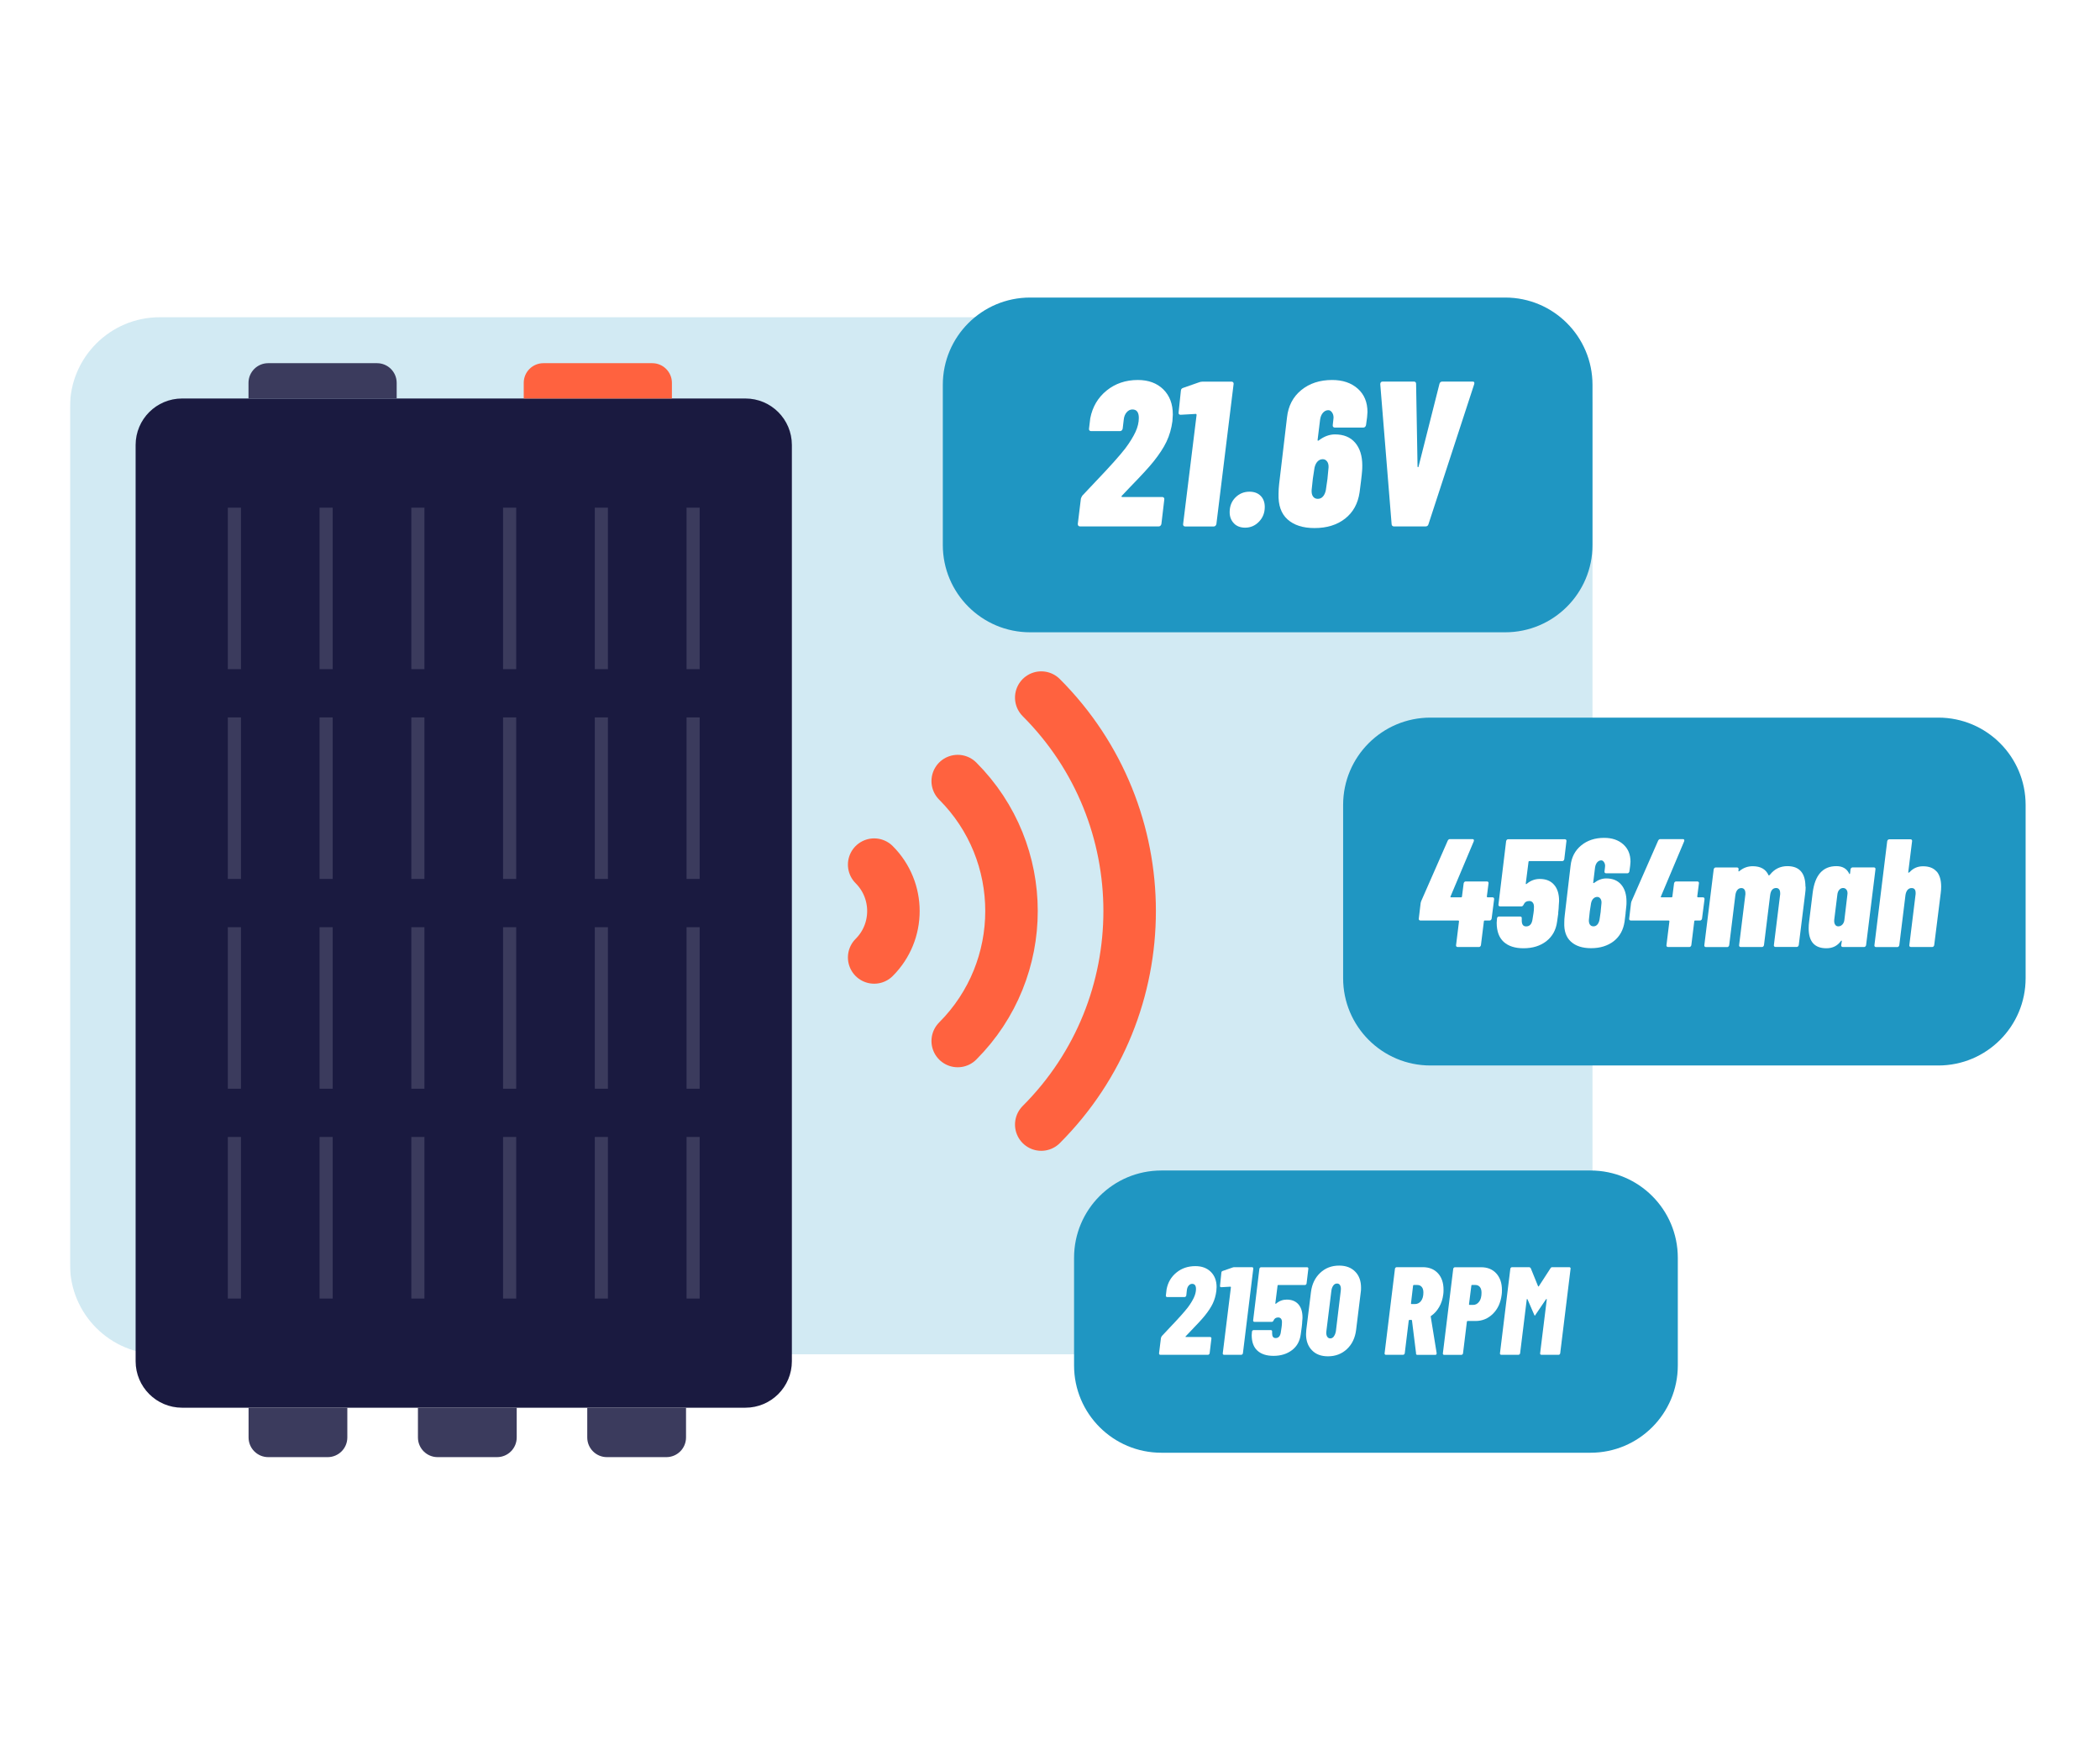 <svg width="240" height="200" viewBox="0 0 240 200" fill="none" xmlns="http://www.w3.org/2000/svg">
<rect width="240" height="200" fill="white"/>
<g clip-path="url(#clip0_2_327)">
<g opacity="0.2">
<path d="M171.74 36.25H18.26C12.594 36.25 8 40.844 8 46.51V144.49C8 150.156 12.594 154.75 18.26 154.75H171.74C177.406 154.75 182 150.156 182 144.49V46.51C182 40.844 177.406 36.25 171.74 36.25Z" fill="#1F96C2"/>
</g>
<path d="M172.025 34H117.725C112.216 34 107.75 38.466 107.75 43.975V62.275C107.75 67.784 112.216 72.25 117.725 72.25H172.025C177.534 72.25 182 67.784 182 62.275V43.975C182 38.466 177.534 34 172.025 34Z" fill="#1F96C2"/>
<path d="M128.165 56.748C128.165 56.748 128.202 56.792 128.247 56.792H132.83C132.912 56.792 132.972 56.822 133.017 56.875C133.062 56.928 133.077 56.995 133.062 57.078L132.732 59.867C132.717 59.95 132.68 60.01 132.627 60.07C132.575 60.123 132.507 60.153 132.425 60.153H123.44C123.267 60.153 123.177 60.055 123.177 59.867L123.53 56.987C123.545 56.913 123.597 56.792 123.695 56.635L125.21 55.03C126.852 53.312 127.985 52.045 128.615 51.227C129.117 50.553 129.5 49.93 129.762 49.375C130.025 48.812 130.152 48.273 130.152 47.755C130.152 47.11 129.905 46.788 129.417 46.788C129.162 46.788 128.945 46.9 128.757 47.117C128.57 47.335 128.457 47.62 128.427 47.965L128.307 48.977C128.292 49.06 128.255 49.12 128.202 49.18C128.15 49.233 128.082 49.263 128 49.263H124.692C124.61 49.263 124.55 49.233 124.505 49.18C124.46 49.127 124.445 49.06 124.46 48.977L124.602 47.792C124.857 46.487 125.48 45.43 126.47 44.627C127.46 43.825 128.652 43.42 130.04 43.42C131.255 43.42 132.222 43.78 132.95 44.492C133.677 45.212 134.037 46.165 134.037 47.365C134.037 47.523 134.022 47.778 133.992 48.123C133.88 48.97 133.655 49.75 133.317 50.462C132.98 51.175 132.477 51.932 131.817 52.758C131.3 53.403 130.43 54.347 129.215 55.593L128.202 56.657C128.202 56.657 128.157 56.718 128.165 56.755V56.748Z" fill="white"/>
<path d="M137.39 43.608H140.75C140.825 43.608 140.892 43.638 140.937 43.69C140.982 43.742 140.997 43.81 140.982 43.892L139.017 59.875C139.002 59.958 138.965 60.017 138.912 60.078C138.86 60.13 138.792 60.16 138.71 60.16H135.447C135.365 60.16 135.305 60.13 135.26 60.078C135.215 60.025 135.2 59.958 135.215 59.875L136.752 47.417C136.752 47.343 136.722 47.297 136.655 47.297L134.93 47.395C134.757 47.395 134.675 47.305 134.697 47.133L134.96 44.627C134.975 44.47 135.065 44.365 135.222 44.32L137.045 43.682C137.157 43.638 137.27 43.615 137.397 43.615L137.39 43.608Z" fill="white"/>
<path d="M141.02 59.8C140.697 59.47 140.532 59.042 140.532 58.525C140.532 57.85 140.75 57.288 141.192 56.845C141.635 56.403 142.167 56.185 142.797 56.185C143.33 56.185 143.757 56.343 144.072 56.657C144.387 56.972 144.545 57.4 144.545 57.932C144.545 58.593 144.327 59.155 143.885 59.612C143.442 60.07 142.917 60.295 142.302 60.295C141.77 60.295 141.335 60.13 141.012 59.8H141.02Z" fill="white"/>
<path d="M155.547 54.955L155.382 56.252C155.195 57.542 154.64 58.547 153.717 59.267C152.795 59.987 151.632 60.34 150.23 60.34C148.91 60.34 147.882 60.01 147.147 59.35C146.412 58.69 146.075 57.715 146.12 56.417C146.12 56.072 146.142 55.697 146.187 55.307L147.087 47.695C147.23 46.39 147.77 45.347 148.715 44.575C149.66 43.803 150.837 43.42 152.24 43.42C153.455 43.42 154.43 43.75 155.172 44.41C155.915 45.07 156.282 45.962 156.282 47.08C156.282 47.208 156.267 47.41 156.237 47.695L156.117 48.572C156.102 48.655 156.065 48.715 156.012 48.775C155.96 48.828 155.892 48.858 155.81 48.858H152.547C152.465 48.858 152.405 48.828 152.36 48.775C152.315 48.722 152.3 48.655 152.315 48.572L152.382 47.958L152.405 47.718C152.405 47.485 152.345 47.282 152.225 47.117C152.105 46.953 151.97 46.87 151.812 46.87C151.572 46.87 151.37 46.968 151.197 47.163C151.025 47.358 150.912 47.62 150.867 47.958L150.582 50.275C150.582 50.373 150.627 50.388 150.725 50.32C151.325 49.862 151.94 49.638 152.57 49.638C153.56 49.638 154.332 49.953 154.872 50.583C155.412 51.212 155.69 52.083 155.69 53.185C155.69 53.47 155.682 53.68 155.667 53.822C155.652 54.025 155.615 54.407 155.547 54.955ZM151.715 54.67L151.835 53.417C151.85 53.133 151.797 52.907 151.67 52.735C151.542 52.562 151.377 52.472 151.175 52.472C150.935 52.472 150.74 52.562 150.575 52.735C150.41 52.907 150.297 53.148 150.23 53.447L150.042 54.678L149.9 56.005C149.885 56.32 149.937 56.568 150.065 56.74C150.192 56.913 150.372 57.002 150.605 57.002C150.837 57.002 151.04 56.913 151.197 56.733C151.355 56.553 151.467 56.305 151.527 55.99L151.715 54.693V54.67Z" fill="white"/>
<path d="M159.117 60.078C159.072 60.032 159.042 59.965 159.042 59.89L157.745 43.907C157.745 43.705 157.842 43.6 158.03 43.6H161.577C161.75 43.6 161.84 43.69 161.84 43.862L162.005 53.297C162.005 53.358 162.027 53.388 162.065 53.38C162.102 53.373 162.125 53.343 162.125 53.297L164.51 43.862C164.555 43.69 164.667 43.6 164.84 43.6H168.29C168.477 43.6 168.545 43.705 168.477 43.907L163.257 59.89C163.212 60.062 163.1 60.153 162.927 60.153H159.312C159.23 60.153 159.17 60.13 159.125 60.085L159.117 60.078Z" fill="white"/>
<path d="M221.525 82H163.475C157.966 82 153.5 86.466 153.5 91.975V111.775C153.5 117.284 157.966 121.75 163.475 121.75H221.525C227.034 121.75 231.5 117.284 231.5 111.775V91.975C231.5 86.466 227.034 82 221.525 82Z" fill="#1F96C2"/>
<path d="M170.72 102.603C170.757 102.64 170.765 102.693 170.757 102.753L170.472 104.973C170.457 105.033 170.435 105.078 170.39 105.123C170.345 105.168 170.3 105.183 170.24 105.183H169.677C169.617 105.183 169.587 105.213 169.587 105.273L169.25 108.003C169.235 108.063 169.212 108.108 169.167 108.153C169.122 108.198 169.077 108.213 169.017 108.213H166.587C166.527 108.213 166.482 108.19 166.445 108.153C166.407 108.115 166.4 108.063 166.407 108.003L166.745 105.273C166.745 105.213 166.715 105.183 166.655 105.183H162.327C162.267 105.183 162.222 105.16 162.185 105.123C162.147 105.085 162.14 105.033 162.147 104.973L162.357 103.21C162.38 103.09 162.402 103.008 162.425 102.963L165.455 96.062C165.515 95.942 165.597 95.882 165.702 95.882H168.29C168.357 95.882 168.41 95.905 168.432 95.95C168.455 95.995 168.455 96.055 168.432 96.13L165.777 102.43C165.74 102.498 165.762 102.535 165.83 102.535H166.992C167.052 102.535 167.082 102.505 167.082 102.445L167.277 100.93C167.292 100.87 167.315 100.825 167.36 100.78C167.405 100.735 167.45 100.72 167.51 100.72H169.94C170 100.72 170.045 100.743 170.082 100.78C170.12 100.818 170.127 100.87 170.12 100.93L169.925 102.445C169.925 102.505 169.955 102.535 170.015 102.535H170.577C170.637 102.535 170.682 102.558 170.72 102.595V102.603Z" fill="white"/>
<path d="M178.092 104.335L177.95 105.34C177.822 106.277 177.41 107.012 176.72 107.552C176.03 108.085 175.16 108.355 174.117 108.355C173.142 108.355 172.392 108.115 171.852 107.627C171.32 107.14 171.05 106.412 171.05 105.437L171.087 104.942C171.11 104.8 171.185 104.732 171.312 104.732H173.742C173.847 104.732 173.907 104.785 173.915 104.89V105.19C173.915 105.632 174.08 105.857 174.41 105.857C174.8 105.857 175.04 105.617 175.13 105.137C175.167 104.965 175.205 104.695 175.257 104.342C175.265 104.245 175.28 104.14 175.295 104.027C175.302 103.907 175.31 103.787 175.31 103.66C175.317 103.45 175.28 103.277 175.182 103.15C175.092 103.022 174.957 102.955 174.777 102.955C174.462 102.955 174.245 103.097 174.125 103.375C174.065 103.502 173.982 103.57 173.877 103.57H171.432C171.372 103.57 171.327 103.547 171.29 103.51C171.252 103.472 171.245 103.42 171.252 103.36L172.13 96.108C172.145 96.047 172.167 96.002 172.212 95.957C172.25 95.92 172.302 95.897 172.362 95.897H178.842C178.902 95.897 178.947 95.92 178.985 95.957C179.022 96.002 179.03 96.047 179.022 96.108L178.775 98.185C178.76 98.245 178.737 98.297 178.692 98.335C178.647 98.38 178.602 98.395 178.542 98.395H174.777C174.717 98.395 174.687 98.425 174.687 98.485L174.372 100.967C174.372 100.967 174.387 101.02 174.41 101.027C174.432 101.035 174.455 101.027 174.477 100.997C174.92 100.622 175.422 100.435 175.97 100.435C176.675 100.435 177.222 100.652 177.605 101.095C177.995 101.537 178.182 102.152 178.182 102.955C178.182 103.075 178.167 103.247 178.145 103.48C178.145 103.652 178.122 103.945 178.077 104.342L178.092 104.335Z" fill="white"/>
<path d="M185.787 104.335L185.667 105.302C185.525 106.262 185.112 107.012 184.43 107.545C183.74 108.077 182.877 108.347 181.835 108.347C180.852 108.347 180.087 108.1 179.54 107.605C178.992 107.11 178.737 106.382 178.775 105.422C178.775 105.167 178.79 104.89 178.827 104.597L179.495 98.927C179.6 97.953 180.005 97.18 180.71 96.603C181.415 96.025 182.285 95.74 183.335 95.74C184.242 95.74 184.962 95.987 185.517 96.483C186.072 96.978 186.342 97.638 186.342 98.47C186.342 98.56 186.327 98.718 186.305 98.927L186.215 99.58C186.2 99.64 186.177 99.685 186.132 99.73C186.087 99.775 186.042 99.79 185.982 99.79H183.552C183.492 99.79 183.447 99.767 183.41 99.73C183.372 99.692 183.365 99.64 183.372 99.58L183.425 99.123L183.44 98.95C183.44 98.77 183.395 98.627 183.305 98.5C183.215 98.373 183.117 98.312 182.997 98.312C182.825 98.312 182.667 98.388 182.54 98.53C182.412 98.68 182.33 98.875 182.292 99.123L182.082 100.847C182.082 100.915 182.12 100.93 182.187 100.885C182.63 100.547 183.095 100.375 183.56 100.375C184.302 100.375 184.872 100.607 185.277 101.08C185.682 101.552 185.885 102.197 185.885 103.015C185.885 103.225 185.885 103.382 185.87 103.487C185.855 103.637 185.832 103.922 185.78 104.335H185.787ZM182.937 104.125L183.027 103.195C183.042 102.985 182.997 102.812 182.907 102.685C182.817 102.557 182.69 102.49 182.54 102.49C182.367 102.49 182.217 102.557 182.09 102.685C181.962 102.812 181.88 102.992 181.835 103.21L181.692 104.125L181.587 105.107C181.572 105.34 181.617 105.527 181.707 105.655C181.797 105.782 181.932 105.85 182.112 105.85C182.292 105.85 182.435 105.782 182.555 105.647C182.675 105.512 182.757 105.325 182.802 105.092L182.945 104.125H182.937Z" fill="white"/>
<path d="M194.765 102.603C194.802 102.64 194.81 102.693 194.802 102.753L194.517 104.973C194.502 105.033 194.48 105.078 194.435 105.123C194.39 105.168 194.345 105.183 194.285 105.183H193.722C193.662 105.183 193.632 105.213 193.632 105.273L193.295 108.003C193.28 108.063 193.257 108.108 193.212 108.153C193.167 108.198 193.122 108.213 193.062 108.213H190.632C190.572 108.213 190.527 108.19 190.49 108.153C190.452 108.115 190.445 108.063 190.452 108.003L190.79 105.273C190.79 105.213 190.76 105.183 190.7 105.183H186.372C186.312 105.183 186.267 105.16 186.23 105.123C186.192 105.085 186.185 105.033 186.192 104.973L186.402 103.21C186.425 103.09 186.447 103.008 186.47 102.963L189.5 96.062C189.56 95.942 189.642 95.882 189.747 95.882H192.335C192.402 95.882 192.455 95.905 192.477 95.95C192.5 95.995 192.5 96.055 192.477 96.13L189.822 102.43C189.785 102.498 189.807 102.535 189.875 102.535H191.037C191.097 102.535 191.127 102.505 191.127 102.445L191.322 100.93C191.337 100.87 191.36 100.825 191.405 100.78C191.45 100.735 191.495 100.72 191.555 100.72H193.985C194.045 100.72 194.09 100.743 194.127 100.78C194.165 100.818 194.172 100.87 194.165 100.93L193.97 102.445C193.97 102.505 194 102.535 194.06 102.535H194.622C194.682 102.535 194.727 102.558 194.765 102.595V102.603Z" fill="white"/>
<path d="M206.36 101.327C206.36 101.56 206.345 101.815 206.307 102.085L205.572 107.995C205.557 108.055 205.535 108.1 205.49 108.145C205.445 108.19 205.4 108.205 205.34 108.205H202.91C202.85 108.205 202.805 108.182 202.767 108.145C202.73 108.107 202.722 108.055 202.73 107.995L203.435 102.295C203.45 102.25 203.45 102.175 203.45 102.085C203.45 101.882 203.412 101.732 203.33 101.627C203.247 101.522 203.135 101.47 202.992 101.47C202.602 101.47 202.377 101.74 202.302 102.28L201.597 108.002C201.582 108.062 201.56 108.107 201.515 108.152C201.47 108.197 201.425 108.212 201.365 108.212H198.935C198.875 108.212 198.83 108.19 198.792 108.152C198.755 108.115 198.747 108.062 198.755 108.002L199.46 102.302C199.475 102.257 199.475 102.182 199.475 102.092C199.475 101.89 199.437 101.74 199.355 101.635C199.272 101.53 199.16 101.477 199.017 101.477C198.83 101.477 198.68 101.545 198.56 101.687C198.44 101.83 198.365 102.025 198.327 102.287L197.622 108.01C197.607 108.07 197.585 108.115 197.54 108.16C197.495 108.205 197.45 108.22 197.39 108.22H194.96C194.9 108.22 194.855 108.197 194.817 108.16C194.78 108.122 194.772 108.07 194.78 108.01L195.852 99.332C195.867 99.272 195.89 99.228 195.935 99.183C195.98 99.138 196.025 99.123 196.085 99.123H198.515C198.575 99.123 198.62 99.145 198.657 99.183C198.695 99.22 198.702 99.272 198.695 99.332L198.68 99.505C198.68 99.505 198.68 99.565 198.695 99.573C198.71 99.58 198.74 99.573 198.762 99.558C199.22 99.168 199.737 98.98 200.307 98.98C201.215 98.98 201.815 99.325 202.122 100.015C202.122 100.03 202.137 100.03 202.16 100.03C202.205 100.03 202.25 99.993 202.302 99.925C202.805 99.295 203.465 98.972 204.275 98.972C205.647 98.972 206.337 99.76 206.337 101.327H206.36Z" fill="white"/>
<path d="M211.58 99.175C211.617 99.138 211.67 99.115 211.73 99.115H214.16C214.22 99.115 214.265 99.138 214.302 99.175C214.34 99.213 214.347 99.265 214.34 99.325L213.267 108.002C213.252 108.062 213.23 108.107 213.185 108.152C213.14 108.197 213.095 108.212 213.035 108.212H210.605C210.545 108.212 210.5 108.19 210.462 108.152C210.425 108.115 210.417 108.062 210.425 108.002L210.492 107.545C210.492 107.5 210.477 107.477 210.455 107.477C210.432 107.477 210.41 107.492 210.387 107.53C209.99 108.085 209.435 108.355 208.73 108.355C207.38 108.355 206.705 107.597 206.705 106.082C206.705 105.827 206.72 105.565 206.757 105.31L207.162 102.017C207.417 99.985 208.325 98.972 209.87 98.972C210.575 98.972 211.062 99.257 211.332 99.82C211.34 99.865 211.362 99.888 211.385 99.88C211.407 99.88 211.422 99.85 211.437 99.797L211.49 99.325C211.505 99.265 211.527 99.22 211.572 99.175H211.58ZM210.567 105.64C210.695 105.497 210.77 105.31 210.792 105.077L211.13 102.242C211.13 102.242 211.145 102.152 211.145 102.07C211.145 101.89 211.1 101.747 211.002 101.635C210.905 101.522 210.785 101.47 210.635 101.47C210.47 101.47 210.327 101.537 210.2 101.68C210.072 101.822 210.005 102.01 209.982 102.242L209.63 105.077C209.607 105.31 209.63 105.497 209.72 105.64C209.802 105.782 209.922 105.85 210.087 105.85C210.275 105.85 210.432 105.782 210.56 105.64H210.567Z" fill="white"/>
<path d="M221.337 99.58C221.675 99.985 221.847 100.562 221.847 101.312C221.847 101.545 221.832 101.8 221.795 102.07L221.052 108.002C221.037 108.062 221.015 108.108 220.97 108.153C220.925 108.19 220.88 108.212 220.82 108.212H218.39C218.33 108.212 218.285 108.19 218.247 108.153C218.21 108.115 218.202 108.062 218.21 108.002L218.915 102.265C218.93 102.205 218.93 102.13 218.93 102.04C218.93 101.665 218.78 101.477 218.472 101.477C218.285 101.477 218.127 101.545 218.007 101.687C217.887 101.83 217.805 102.025 217.767 102.288L217.062 108.01C217.047 108.07 217.025 108.115 216.98 108.16C216.935 108.205 216.89 108.22 216.83 108.22H214.4C214.34 108.22 214.295 108.197 214.257 108.16C214.22 108.122 214.212 108.07 214.22 108.01L215.682 96.115C215.697 96.055 215.72 96.01 215.765 95.965C215.802 95.927 215.855 95.905 215.915 95.905H218.345C218.405 95.905 218.45 95.927 218.487 95.965C218.525 96.01 218.532 96.055 218.525 96.115L218.082 99.685C218.082 99.685 218.097 99.722 218.12 99.722C218.157 99.722 218.21 99.685 218.277 99.618C218.675 99.198 219.177 98.987 219.777 98.987C220.467 98.987 220.985 99.19 221.33 99.595L221.337 99.58Z" fill="white"/>
<path d="M181.775 133.75H132.725C127.216 133.75 122.75 138.216 122.75 143.725V156.025C122.75 161.534 127.216 166 132.725 166H181.775C187.284 166 191.75 161.534 191.75 156.025V143.725C191.75 138.216 187.284 133.75 181.775 133.75Z" fill="#1F96C2"/>
<path d="M135.477 152.747C135.477 152.747 135.5 152.777 135.53 152.777H138.305C138.35 152.777 138.387 152.792 138.417 152.83C138.447 152.867 138.455 152.905 138.447 152.95L138.245 154.637C138.237 154.682 138.215 154.727 138.177 154.757C138.147 154.787 138.102 154.81 138.057 154.81H132.62C132.515 154.81 132.462 154.75 132.462 154.637L132.68 152.89C132.687 152.845 132.725 152.77 132.777 152.672L133.692 151.697C134.682 150.662 135.372 149.89 135.755 149.395C136.062 148.982 136.287 148.607 136.445 148.27C136.602 147.932 136.685 147.602 136.685 147.287C136.685 146.897 136.535 146.702 136.242 146.702C136.092 146.702 135.957 146.77 135.845 146.905C135.732 147.04 135.665 147.212 135.642 147.422L135.575 148.037C135.567 148.082 135.545 148.127 135.507 148.157C135.477 148.187 135.432 148.21 135.387 148.21H133.385C133.34 148.21 133.302 148.195 133.272 148.157C133.242 148.127 133.235 148.082 133.242 148.037L133.325 147.325C133.475 146.53 133.857 145.892 134.457 145.405C135.057 144.917 135.777 144.677 136.617 144.677C137.352 144.677 137.937 144.895 138.38 145.33C138.815 145.765 139.04 146.342 139.04 147.07C139.04 147.167 139.032 147.317 139.01 147.527C138.942 148.045 138.807 148.517 138.605 148.945C138.402 149.372 138.095 149.837 137.697 150.332C137.382 150.722 136.857 151.292 136.122 152.05L135.507 152.695C135.507 152.695 135.477 152.732 135.485 152.755L135.477 152.747Z" fill="white"/>
<path d="M141.057 144.797H143.09C143.135 144.797 143.172 144.812 143.202 144.85C143.232 144.88 143.24 144.925 143.232 144.97L142.047 154.637C142.04 154.682 142.017 154.727 141.98 154.757C141.942 154.787 141.905 154.81 141.86 154.81H139.888C139.843 154.81 139.805 154.795 139.775 154.757C139.745 154.727 139.737 154.682 139.745 154.637L140.675 147.1C140.675 147.055 140.653 147.025 140.615 147.025L139.572 147.085C139.467 147.085 139.423 147.032 139.43 146.927L139.587 145.412C139.595 145.315 139.647 145.255 139.745 145.225L140.847 144.842C140.915 144.812 140.982 144.797 141.065 144.797H141.057Z" fill="white"/>
<path d="M148.767 151.667L148.655 152.485C148.55 153.25 148.22 153.85 147.657 154.277C147.095 154.705 146.39 154.93 145.542 154.93C144.755 154.93 144.14 154.735 143.705 154.337C143.27 153.94 143.052 153.347 143.052 152.56L143.082 152.162C143.105 152.05 143.165 151.99 143.27 151.99H145.242C145.325 151.99 145.377 152.035 145.385 152.117V152.357C145.385 152.717 145.52 152.897 145.782 152.897C146.097 152.897 146.292 152.702 146.367 152.312C146.397 152.17 146.427 151.952 146.465 151.667C146.472 151.592 146.487 151.502 146.495 151.412C146.502 151.322 146.51 151.217 146.51 151.112C146.517 150.94 146.487 150.805 146.412 150.7C146.337 150.595 146.225 150.542 146.082 150.542C145.827 150.542 145.647 150.655 145.55 150.887C145.505 150.992 145.437 151.045 145.347 151.045H143.36C143.315 151.045 143.277 151.03 143.247 150.992C143.217 150.962 143.21 150.917 143.217 150.872L143.93 144.977C143.937 144.932 143.96 144.887 143.997 144.857C144.027 144.827 144.072 144.805 144.117 144.805H149.382C149.427 144.805 149.472 144.82 149.495 144.857C149.525 144.887 149.532 144.932 149.525 144.977L149.322 146.665C149.315 146.71 149.292 146.755 149.255 146.785C149.225 146.815 149.18 146.837 149.135 146.837H146.075C146.03 146.837 146.007 146.86 146.007 146.912L145.752 148.93C145.752 148.93 145.76 148.975 145.782 148.982C145.805 148.982 145.82 148.982 145.842 148.96C146.202 148.652 146.607 148.502 147.057 148.502C147.627 148.502 148.07 148.682 148.385 149.035C148.7 149.395 148.857 149.897 148.857 150.542C148.857 150.64 148.85 150.782 148.827 150.97C148.827 151.112 148.805 151.345 148.767 151.667Z" fill="white"/>
<path d="M149.937 154.292C149.487 153.835 149.262 153.22 149.262 152.447C149.262 152.35 149.27 152.192 149.292 151.96L149.825 147.64C149.937 146.732 150.29 146.005 150.875 145.45C151.46 144.895 152.187 144.617 153.042 144.617C153.815 144.617 154.422 144.842 154.872 145.3C155.322 145.75 155.547 146.365 155.547 147.137C155.547 147.355 155.54 147.52 155.517 147.64L154.985 151.96C154.872 152.875 154.52 153.61 153.935 154.157C153.35 154.705 152.622 154.982 151.767 154.982C150.995 154.982 150.387 154.757 149.937 154.292ZM152.442 152.702C152.555 152.552 152.63 152.35 152.675 152.102L153.23 147.497C153.237 147.452 153.245 147.377 153.245 147.28C153.245 147.092 153.207 146.942 153.132 146.83C153.057 146.717 152.945 146.665 152.802 146.665C152.63 146.665 152.487 146.74 152.375 146.897C152.262 147.055 152.187 147.25 152.157 147.497L151.587 152.102C151.58 152.14 151.572 152.2 151.572 152.29C151.572 152.477 151.61 152.635 151.692 152.755C151.775 152.875 151.887 152.935 152.03 152.935C152.195 152.935 152.33 152.86 152.442 152.71V152.702Z" fill="white"/>
<path d="M161.84 154.667L161.368 150.88C161.36 150.842 161.338 150.82 161.293 150.82H161.09C161.053 150.82 161.023 150.842 161 150.887L160.543 154.637C160.535 154.682 160.513 154.727 160.475 154.757C160.445 154.787 160.4 154.81 160.355 154.81H158.383C158.338 154.81 158.3 154.795 158.27 154.757C158.24 154.727 158.233 154.682 158.24 154.637L159.425 144.97C159.433 144.925 159.455 144.88 159.493 144.85C159.53 144.82 159.568 144.797 159.613 144.797H162.598C163.333 144.797 163.91 145.03 164.338 145.495C164.765 145.96 164.975 146.59 164.975 147.37C164.975 147.595 164.968 147.775 164.945 147.902C164.878 148.435 164.728 148.915 164.48 149.342C164.233 149.77 163.933 150.107 163.558 150.362C163.535 150.37 163.528 150.385 163.513 150.4C163.505 150.415 163.505 150.43 163.513 150.452L164.188 154.615V154.645C164.188 154.757 164.135 154.817 164.03 154.817H161.998C161.893 154.817 161.833 154.772 161.825 154.675L161.84 154.667ZM161.495 146.905L161.255 148.937C161.255 148.982 161.278 149.012 161.315 149.012H161.705C161.99 149.012 162.223 148.892 162.403 148.66C162.583 148.427 162.673 148.105 162.673 147.692C162.673 147.415 162.613 147.205 162.485 147.055C162.358 146.905 162.192 146.83 161.967 146.83H161.578C161.54 146.83 161.51 146.852 161.495 146.905Z" fill="white"/>
<path d="M171.005 145.51C171.432 145.982 171.65 146.612 171.65 147.407C171.65 147.64 171.642 147.812 171.62 147.94C171.507 148.847 171.177 149.575 170.622 150.122C170.067 150.67 169.407 150.947 168.627 150.947H167.727C167.69 150.947 167.66 150.97 167.645 151.015L167.202 154.645C167.195 154.69 167.172 154.735 167.135 154.765C167.105 154.795 167.06 154.817 167.015 154.817H165.042C164.997 154.817 164.96 154.802 164.93 154.765C164.9 154.735 164.892 154.69 164.9 154.645L166.085 144.977C166.092 144.932 166.115 144.887 166.152 144.857C166.19 144.827 166.227 144.805 166.272 144.805H169.272C170 144.805 170.57 145.037 171.005 145.51ZM169.047 148.742C169.227 148.502 169.317 148.157 169.317 147.722C169.317 147.437 169.257 147.22 169.13 147.062C169.002 146.912 168.837 146.83 168.612 146.83H168.222C168.177 146.83 168.155 146.852 168.155 146.905L167.885 149.035C167.885 149.08 167.907 149.11 167.945 149.11H168.342C168.627 149.11 168.86 148.99 169.04 148.742H169.047Z" fill="white"/>
<path d="M177.425 144.797H179.352C179.397 144.797 179.435 144.812 179.465 144.85C179.495 144.88 179.502 144.925 179.495 144.97L178.31 154.637C178.302 154.682 178.28 154.727 178.25 154.757C178.22 154.787 178.175 154.81 178.13 154.81H176.157C176.112 154.81 176.075 154.795 176.045 154.757C176.015 154.727 176.007 154.682 176.015 154.637L176.772 148.502C176.78 148.465 176.772 148.442 176.75 148.435C176.727 148.435 176.705 148.435 176.682 148.472L175.497 150.22C175.46 150.295 175.43 150.332 175.415 150.332C175.385 150.332 175.355 150.295 175.332 150.22L174.575 148.472C174.575 148.472 174.537 148.427 174.522 148.427C174.507 148.427 174.492 148.45 174.485 148.487L173.727 154.637C173.72 154.682 173.697 154.727 173.66 154.757C173.63 154.787 173.585 154.81 173.54 154.81H171.567C171.522 154.81 171.485 154.795 171.455 154.757C171.425 154.727 171.417 154.682 171.425 154.637L172.61 144.97C172.617 144.925 172.64 144.88 172.677 144.85C172.715 144.82 172.752 144.797 172.797 144.797H174.74C174.822 144.797 174.89 144.835 174.942 144.91L175.782 146.98C175.812 147.017 175.842 147.017 175.865 146.98L177.207 144.91C177.245 144.835 177.32 144.797 177.425 144.797Z" fill="white"/>
<path d="M119 79.713C132.47 93.183 132.47 115.03 119 128.5" stroke="#FF623F" stroke-width="6" stroke-linecap="round" stroke-linejoin="round"/>
<path d="M109.453 89.252C117.65 97.45 117.65 110.748 109.453 118.953" stroke="#FF623F" stroke-width="6" stroke-linecap="round" stroke-linejoin="round"/>
<path d="M99.905 98.8C102.838 101.733 102.838 106.48 99.905 109.405" stroke="#FF623F" stroke-width="6" stroke-linecap="round" stroke-linejoin="round"/>
<path d="M85.19 45.535H20.81C17.877 45.535 15.5 47.912 15.5 50.845V155.545C15.5 158.478 17.877 160.855 20.81 160.855H85.19C88.123 160.855 90.5 158.478 90.5 155.545V50.845C90.5 47.912 88.123 45.535 85.19 45.535Z" fill="#1A1A40"/>
<path d="M26.788 58.008V76.465" stroke="#3B3B5D" stroke-width="1.5" stroke-miterlimit="10"/>
<path d="M37.273 58.008V76.465" stroke="#3B3B5D" stroke-width="1.5" stroke-miterlimit="10"/>
<path d="M47.758 58.008V76.465" stroke="#3B3B5D" stroke-width="1.5" stroke-miterlimit="10"/>
<path d="M58.243 58.008V76.465" stroke="#3B3B5D" stroke-width="1.5" stroke-miterlimit="10"/>
<path d="M68.728 58.008V76.465" stroke="#3B3B5D" stroke-width="1.5" stroke-miterlimit="10"/>
<path d="M79.213 58.008V76.465" stroke="#3B3B5D" stroke-width="1.5" stroke-miterlimit="10"/>
<path d="M26.788 81.978V100.435" stroke="#3B3B5D" stroke-width="1.5" stroke-miterlimit="10"/>
<path d="M37.273 81.978V100.435" stroke="#3B3B5D" stroke-width="1.5" stroke-miterlimit="10"/>
<path d="M47.758 81.978V100.435" stroke="#3B3B5D" stroke-width="1.5" stroke-miterlimit="10"/>
<path d="M58.243 81.978V100.435" stroke="#3B3B5D" stroke-width="1.5" stroke-miterlimit="10"/>
<path d="M68.728 81.978V100.435" stroke="#3B3B5D" stroke-width="1.5" stroke-miterlimit="10"/>
<path d="M79.213 81.978V100.435" stroke="#3B3B5D" stroke-width="1.5" stroke-miterlimit="10"/>
<path d="M26.788 105.948V124.405" stroke="#3B3B5D" stroke-width="1.5" stroke-miterlimit="10"/>
<path d="M37.273 105.948V124.405" stroke="#3B3B5D" stroke-width="1.5" stroke-miterlimit="10"/>
<path d="M47.758 105.948V124.405" stroke="#3B3B5D" stroke-width="1.5" stroke-miterlimit="10"/>
<path d="M58.243 105.948V124.405" stroke="#3B3B5D" stroke-width="1.5" stroke-miterlimit="10"/>
<path d="M68.728 105.948V124.405" stroke="#3B3B5D" stroke-width="1.5" stroke-miterlimit="10"/>
<path d="M79.213 105.948V124.405" stroke="#3B3B5D" stroke-width="1.5" stroke-miterlimit="10"/>
<path d="M26.788 129.918V148.383" stroke="#3B3B5D" stroke-width="1.5" stroke-miterlimit="10"/>
<path d="M37.273 129.918V148.383" stroke="#3B3B5D" stroke-width="1.5" stroke-miterlimit="10"/>
<path d="M47.758 129.918V148.383" stroke="#3B3B5D" stroke-width="1.5" stroke-miterlimit="10"/>
<path d="M58.243 129.918V148.383" stroke="#3B3B5D" stroke-width="1.5" stroke-miterlimit="10"/>
<path d="M68.728 129.918V148.383" stroke="#3B3B5D" stroke-width="1.5" stroke-miterlimit="10"/>
<path d="M79.213 129.918V148.383" stroke="#3B3B5D" stroke-width="1.5" stroke-miterlimit="10"/>
<path d="M30.65 41.5H43.085C44.33 41.5 45.335 42.505 45.335 43.75V45.535H28.4V43.75C28.4 42.505 29.405 41.5 30.65 41.5Z" fill="#3B3B5D"/>
<path d="M62.105 41.5H74.54C75.785 41.5 76.79 42.505 76.79 43.75V45.535H59.855V43.75C59.855 42.505 60.86 41.5 62.105 41.5Z" fill="#FF623F"/>
<path d="M37.445 166.503H30.658C29.413 166.503 28.408 165.498 28.408 164.253V160.855H39.695V164.253C39.695 165.498 38.69 166.503 37.445 166.503Z" fill="#3B3B5D"/>
<path d="M56.803 166.503H50.015C48.77 166.503 47.765 165.498 47.765 164.253V160.855H59.053V164.253C59.053 165.498 58.047 166.503 56.803 166.503Z" fill="#3B3B5D"/>
<path d="M76.153 166.503H69.365C68.12 166.503 67.115 165.498 67.115 164.253V160.855H78.403V164.253C78.403 165.498 77.398 166.503 76.153 166.503Z" fill="#3B3B5D"/>
</g>
<defs>
<clipPath id="clip0_2_327">
<rect width="223.5" height="132.503" fill="white" transform="translate(8 34)"/>
</clipPath>
</defs>
</svg>
